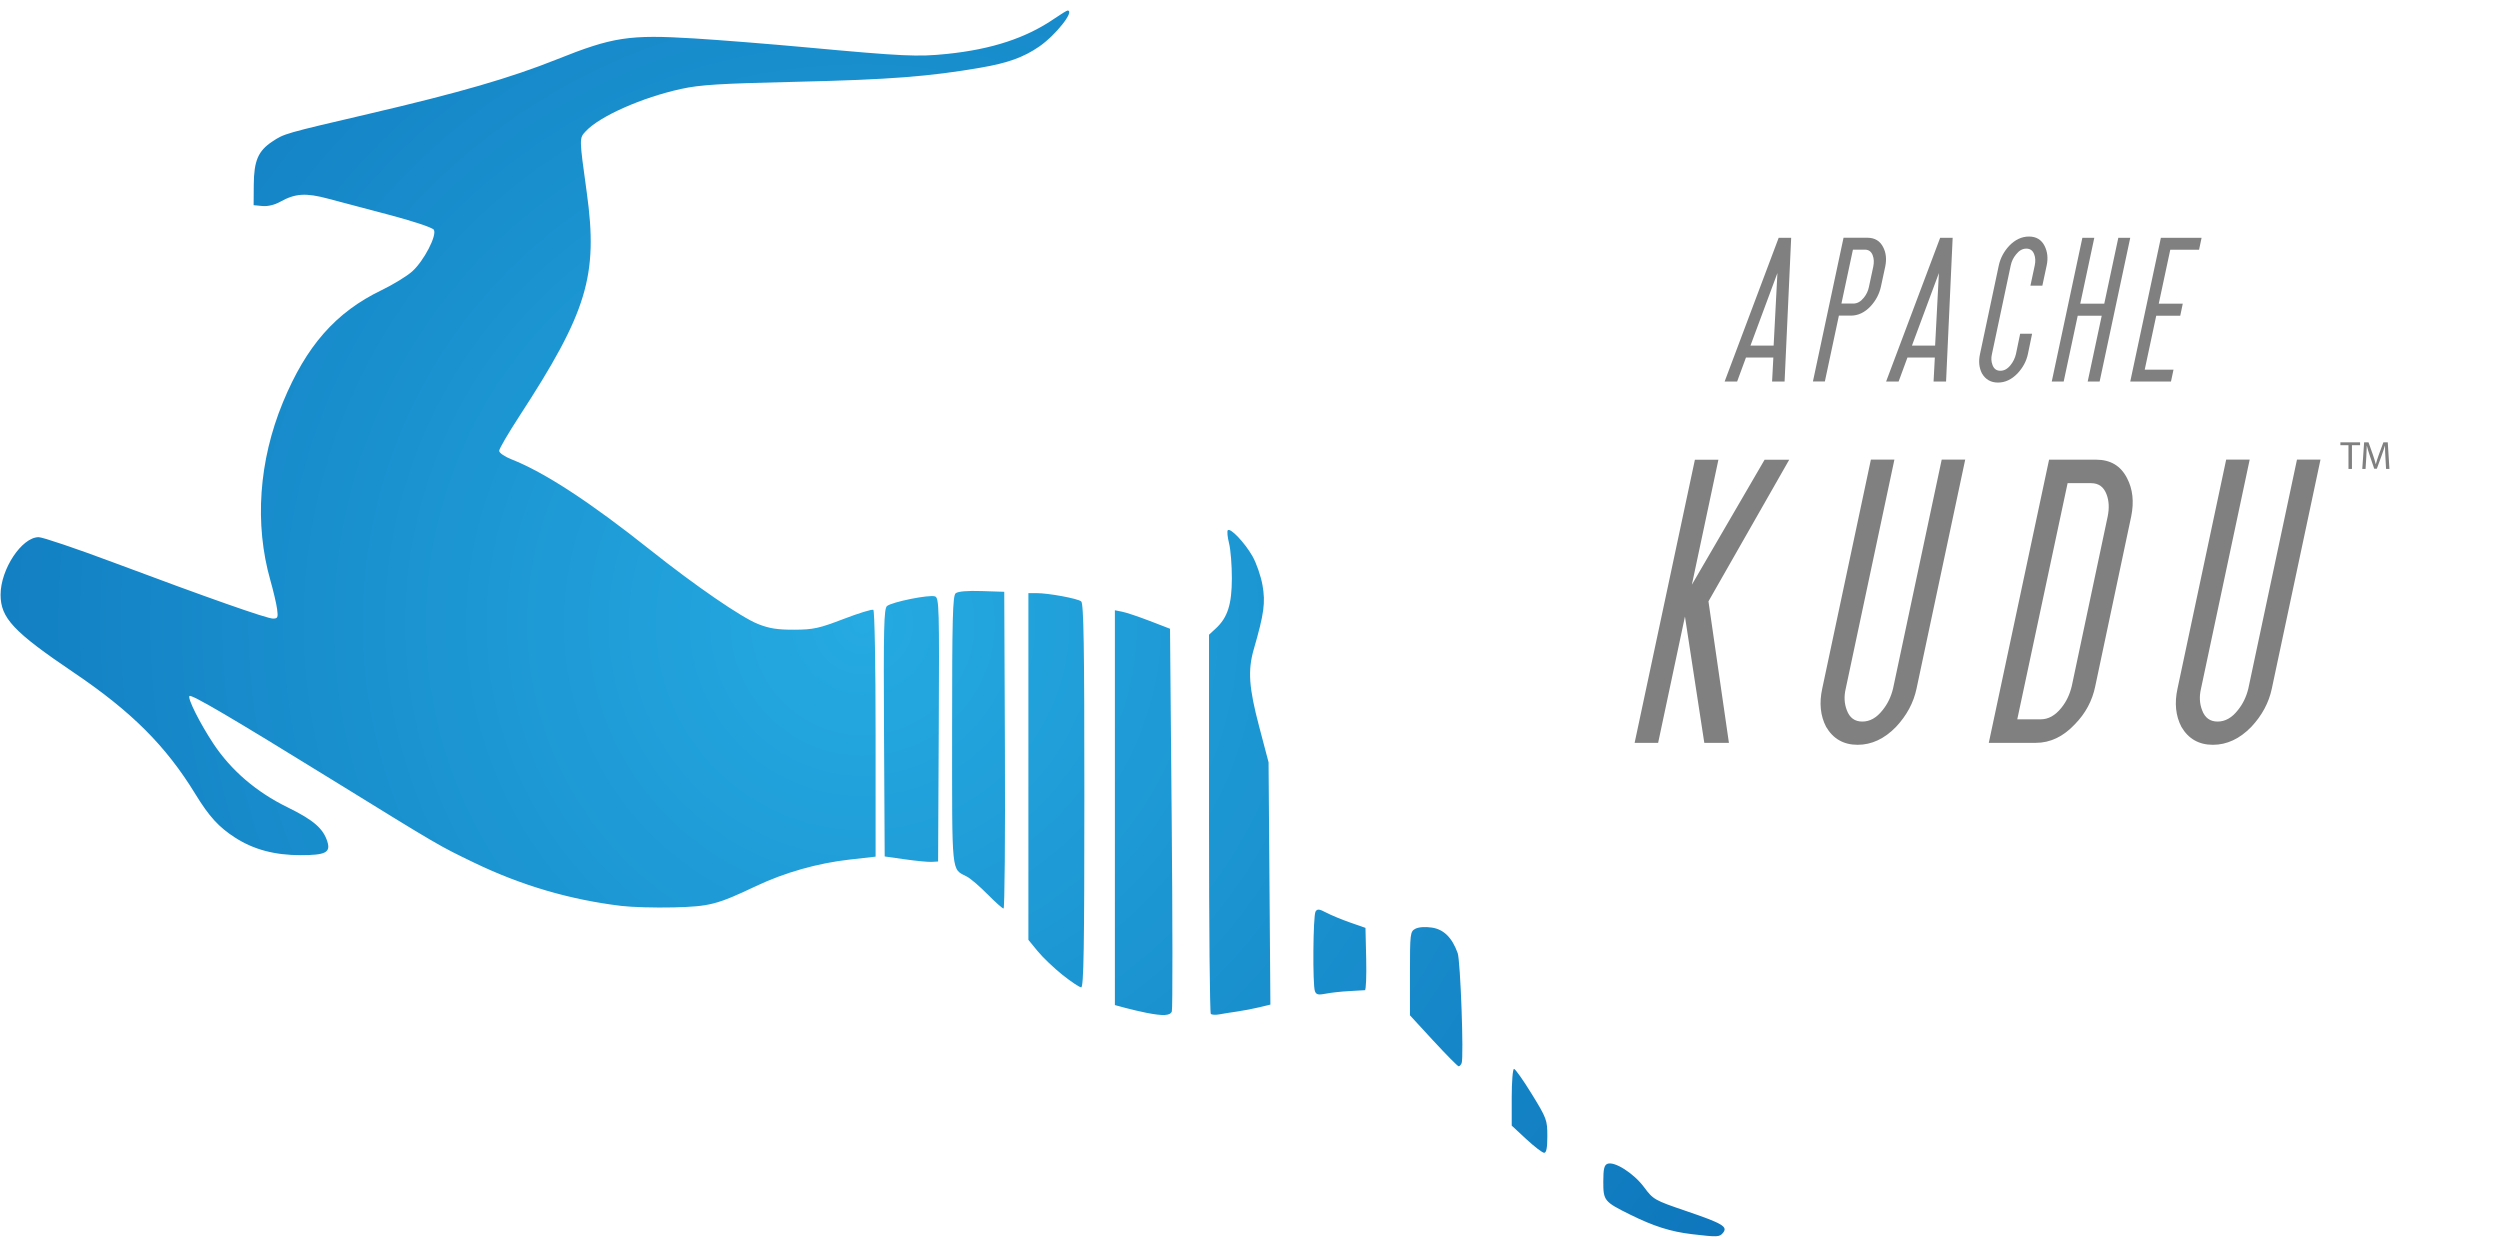 <?xml version="1.0" encoding="UTF-8" standalone="no"?>
<!DOCTYPE svg PUBLIC "-//W3C//DTD SVG 1.1//EN" "http://www.w3.org/Graphics/SVG/1.1/DTD/svg11.dtd">
<svg xmlns:xl="http://www.w3.org/1999/xlink" version="1.1" xmlns="http://www.w3.org/2000/svg" xmlns:dc="http://purl.org/dc/elements/1.1/" viewBox="0 0 260 128.6" width="260" height="128.6">
  <defs>
    <radialGradient cx="0" cy="0" r="1" id="Gradient" gradientUnits="userSpaceOnUse">
      <stop offset="0" stop-color="#25aae1"/>
      <stop offset="1" stop-color="#0e76bc"/>
    </radialGradient>
    <radialGradient id="Obj_Gradient" xl:href="#Gradient" gradientTransform="translate(89.711 64.834) scale(109.998)"/>
  </defs>
  <g id="Canvas_1" fill="none" stroke-dasharray="none" fill-opacity="1" stroke-opacity="1" stroke="none">
    <title>Canvas 1</title>
    <rect  x="0" y="0" width="260" height="128.6"/>
    <g id="Canvas_1_Layer_1">
      <title>Layer 1</title>
      <g id="Group_18">
        <g id="Graphic_19">
          <path d="M 175.94 128.35 C 173.77 128.097 171.967 127.525 169.521 126.312 C 166.833 124.979 166.743 124.868 166.743 122.89 C 166.743 121.564 166.837 121.167 167.181 121.035 C 167.915 120.753 169.911 122.027 170.974 123.456 C 171.943 124.759 172.053 124.821 175.375 125.953 C 179.16 127.243 179.722 127.577 179.189 128.219 C 178.822 128.66 178.649 128.667 175.939 128.352 Z M 158.74 118.476 L 157.219 117.064 L 157.219 114.114 C 157.219 112.492 157.327 111.164 157.458 111.164 C 157.589 111.164 158.423 112.345 159.31 113.789 C 160.855 116.303 160.923 116.488 160.923 118.155 C 160.923 119.373 160.824 119.894 160.592 119.892 C 160.41 119.89 159.577 119.253 158.74 118.476 Z M 149.076 108.246 L 146.635 105.594 L 146.635 101.244 C 146.635 97.086 146.66 96.88 147.194 96.594 C 147.531 96.414 148.216 96.364 148.913 96.468 C 150.152 96.654 151.018 97.51 151.598 99.123 C 151.887 99.925 152.248 109.953 152.011 110.563 C 151.94 110.745 151.8 110.894 151.7 110.894 C 151.599 110.894 150.419 109.701 149.076 108.242 Z M 119.226 105.333 C 118.628 105.214 117.645 104.985 117.043 104.823 L 115.948 104.528 L 115.948 63.468 L 116.724 63.623 C 117.15 63.708 118.441 64.141 119.591 64.585 L 121.682 65.391 L 121.856 85.081 C 121.952 95.911 121.959 104.961 121.871 105.191 C 121.699 105.64 120.977 105.678 119.226 105.332 Z M 125.924 105.439 C 125.822 105.337 125.738 96.424 125.738 85.629 L 125.738 66.009 L 126.435 65.368 C 127.671 64.23 128.108 62.871 128.114 60.147 C 128.117 58.793 127.985 57.151 127.821 56.499 C 127.657 55.847 127.599 55.237 127.692 55.144 C 127.964 54.871 129.434 56.415 130.248 57.83 C 130.661 58.549 131.136 59.918 131.303 60.873 C 131.618 62.682 131.463 63.816 130.398 67.504 C 129.757 69.723 129.879 71.491 130.955 75.574 L 131.931 79.278 L 132.026 91.878 L 132.121 104.478 L 130.98 104.754 C 130.352 104.906 129.304 105.107 128.649 105.201 C 127.994 105.294 127.155 105.428 126.784 105.498 C 126.413 105.569 126.026 105.542 125.924 105.44 Z M 136.754 103.093 C 136.501 102.435 136.557 95.211 136.818 94.799 C 137.003 94.508 137.205 94.529 137.938 94.917 C 138.431 95.177 139.547 95.64 140.421 95.945 L 142.009 96.5 L 142.084 99.73 C 142.124 101.506 142.065 102.969 141.951 102.98 C 141.838 102.991 141.09 103.034 140.289 103.076 C 139.489 103.117 138.404 103.237 137.879 103.343 C 137.116 103.496 136.89 103.446 136.755 103.093 Z M 110.494 101.384 C 109.604 100.673 108.443 99.563 107.914 98.918 L 106.953 97.745 L 106.953 61.685 L 107.791 61.685 C 109.047 61.685 112.066 62.243 112.443 62.544 C 112.703 62.751 112.774 67.115 112.774 82.754 C 112.774 98.534 112.705 102.694 112.443 102.684 C 112.261 102.679 111.384 102.093 110.493 101.382 Z M 64.624 94.216 C 59.253 93.565 54.224 92.087 49.314 89.72 C 45.621 87.94 45.79 88.038 34.594 81.128 C 24.004 74.591 19.904 72.184 19.704 72.386 C 19.478 72.613 20.793 75.232 22.195 77.347 C 24.029 80.113 26.655 82.368 29.88 83.947 C 32.61 85.283 33.633 86.169 34.056 87.562 C 34.39 88.661 33.83 88.938 31.278 88.938 C 28.581 88.938 26.383 88.354 24.474 87.129 C 22.761 86.03 21.755 84.929 20.322 82.588 C 17.249 77.566 13.685 74.006 7.632 69.918 C 1.407 65.71 .06 64.274 .061 61.845 C .061 59.2 2.27 55.866 4.022 55.866 C 4.432 55.866 7.906 57.041 11.741 58.477 C 21.733 62.218 27.751 64.333 28.391 64.333 C 28.886 64.333 28.936 64.218 28.819 63.341 C 28.746 62.795 28.432 61.456 28.122 60.364 C 26.453 54.507 26.915 47.924 29.419 41.854 C 31.852 35.962 34.92 32.472 39.69 30.174 C 40.898 29.591 42.334 28.711 42.88 28.217 C 44.097 27.118 45.472 24.457 45.117 23.892 C 44.978 23.672 42.983 23.005 40.52 22.355 C 38.127 21.724 35.233 20.958 34.09 20.653 C 31.797 20.042 30.695 20.116 29.14 20.985 C 28.562 21.309 27.846 21.479 27.288 21.426 L 26.377 21.339 L 26.392 19.222 C 26.41 16.716 26.849 15.694 28.325 14.717 C 29.573 13.891 29.558 13.896 38.414 11.827 C 47.83 9.629 53.094 8.101 57.944 6.163 C 63.739 3.844 65.444 3.585 72.174 3.996 C 74.784 4.156 80.013 4.572 83.794 4.92 C 93.934 5.854 95.424 5.924 98.475 5.609 C 103.165 5.125 106.724 3.953 109.684 1.917 C 110.34 1.466 110.945 1.097 111.028 1.097 C 111.816 1.097 109.799 3.657 108.078 4.841 C 106.451 5.961 104.838 6.544 102.019 7.032 C 96.656 7.96 92.487 8.282 82.999 8.502 C 74.832 8.691 72.819 8.815 70.829 9.25 C 66.778 10.137 62.389 12.081 60.934 13.633 C 60.23 14.385 60.229 14.275 61.023 20.015 C 62.219 28.665 61.084 32.425 53.992 43.315 C 52.848 45.072 51.912 46.68 51.912 46.887 C 51.912 47.094 52.478 47.487 53.169 47.76 C 56.643 49.132 61.345 52.201 67.659 57.22 C 72.328 60.929 77.104 64.211 78.829 64.897 C 79.998 65.361 80.86 65.496 82.595 65.489 C 84.585 65.481 85.175 65.353 87.718 64.378 C 89.298 63.772 90.697 63.342 90.827 63.422 C 90.959 63.503 91.062 69.165 91.062 76.332 L 91.062 89.091 L 88.35 89.397 C 85.028 89.771 81.608 90.74 78.628 92.153 C 74.561 94.081 73.802 94.277 70.028 94.37 C 68.136 94.416 65.695 94.346 64.604 94.214 Z M 102.714 93.017 C 101.919 92.206 100.952 91.375 100.565 91.171 C 98.92 90.304 99.019 91.275 99.019 75.981 C 99.019 64.321 99.08 61.961 99.39 61.701 C 99.627 61.505 100.603 61.421 102.102 61.471 L 104.443 61.547 L 104.511 78.017 C 104.548 87.076 104.485 94.487 104.37 94.487 C 104.254 94.487 103.509 93.823 102.713 93.011 Z M 94.124 89.372 L 92.007 89.07 L 91.938 76.21 C 91.88 65.309 91.928 63.3 92.248 63.029 C 92.768 62.599 96.687 61.812 97.246 62.028 C 97.668 62.189 97.695 63.17 97.631 75.897 L 97.563 89.597 L 96.901 89.636 C 96.537 89.657 95.287 89.538 94.123 89.371 Z" fill="url(#Obj_Gradient)"/>
        </g>
      </g>
      <g id="Group_13">
        <g id="Graphic_17">
          <path d="M 179.808 77.26 L 177.248 77.26 L 175.235 64.12 L 172.445 77.26 L 170 77.26 L 176.27 47.81 L 178.715 47.81 L 175.954 60.81 L 183.519 47.81 L 186.079 47.81 L 177.68 62.54 Z" fill="#808080"/>
        </g>
        <g id="Graphic_16">
          <path d="M 199.319 71.62 C 199.012 73.077 198.303 74.4 197.191 75.589 C 195.983 76.836 194.65 77.459 193.193 77.459 C 191.736 77.459 190.643 76.836 189.914 75.589 C 189.32 74.438 189.185 73.115 189.511 71.62 L 194.573 47.8 L 197.018 47.8 L 191.956 71.62 C 191.765 72.425 191.803 73.173 192.071 73.864 C 192.359 74.65 192.896 75.043 193.682 75.043 C 194.468 75.043 195.168 74.65 195.782 73.864 C 196.3 73.231 196.664 72.483 196.875 71.62 L 201.937 47.8 L 204.382 47.8 Z" fill="#808080"/>
        </g>
        <g id="Graphic_15">
          <path d="M 217.908 71.36 C 217.601 72.875 216.892 74.198 215.78 75.329 C 214.572 76.614 213.22 77.256 211.724 77.256 L 206.834 77.256 L 213.104 47.806 L 217.994 47.806 C 219.49 47.806 220.564 48.448 221.215 49.733 C 221.809 50.864 221.953 52.187 221.646 53.702 Z M 215.463 71.36 L 219.202 53.7 C 219.375 52.837 219.336 52.08 219.087 51.428 C 218.799 50.642 218.262 50.249 217.476 50.249 L 215.031 50.249 L 209.796 74.809 L 212.241 74.809 C 213.027 74.809 213.736 74.416 214.369 73.63 C 214.887 72.997 215.251 72.24 215.462 71.358 Z" fill="#808080"/>
        </g>
        <g id="Graphic_14">
          <path d="M 236.268 71.62 C 235.961 73.077 235.252 74.4 234.14 75.589 C 232.932 76.836 231.599 77.459 230.142 77.459 C 228.685 77.459 227.592 76.836 226.863 75.589 C 226.269 74.438 226.134 73.115 226.46 71.62 L 231.522 47.8 L 233.967 47.8 L 228.905 71.62 C 228.714 72.425 228.752 73.173 229.02 73.864 C 229.308 74.65 229.845 75.043 230.631 75.043 C 231.418 75.043 232.118 74.65 232.731 73.864 C 233.249 73.231 233.613 72.483 233.824 71.62 L 238.886 47.8 L 241.331 47.8 Z" fill="#808080"/>
        </g>
      </g>
      <g id="Group_6">
        <g id="Graphic_12">
          <path d="M 185.597 39.682 L 184.297 39.682 L 184.428 37.185 L 181.58 37.185 L 180.66 39.682 L 179.36 39.682 L 184.982 24.732 L 186.282 24.732 Z M 184.458 35.944 L 184.852 28.394 L 182.048 35.944 Z" fill="#808080"/>
        </g>
        <g id="Graphic_11">
          <path d="M 195.611 29.832 C 195.445 30.582 195.09 31.253 194.545 31.847 C 193.931 32.5 193.245 32.826 192.486 32.826 L 191.245 32.826 L 189.785 39.675 L 188.544 39.675 L 191.728 24.725 L 194.211 24.725 C 194.97 24.725 195.516 25.051 195.847 25.703 C 196.149 26.278 196.222 26.949 196.066 27.718 Z M 194.37 29.832 L 194.823 27.715 C 194.91 27.277 194.891 26.893 194.764 26.561 C 194.618 26.162 194.346 25.963 193.946 25.963 L 192.705 25.963 L 191.508 31.571 L 192.749 31.571 C 193.148 31.571 193.509 31.371 193.83 30.972 C 194.103 30.641 194.283 30.261 194.371 29.833 Z" fill="#808080"/>
        </g>
        <g id="Graphic_10">
          <path d="M 202.391 39.682 L 201.091 39.682 L 201.222 37.185 L 198.374 37.185 L 197.454 39.682 L 196.154 39.682 L 201.776 24.732 L 203.076 24.732 Z M 201.252 35.944 L 201.646 28.394 L 198.842 35.944 Z" fill="#808080"/>
        </g>
        <g id="Graphic_9">
          <path d="M 210.901 36.822 C 210.745 37.562 210.385 38.234 209.82 38.837 C 209.207 39.47 208.53 39.787 207.79 39.787 C 207.05 39.787 206.495 39.47 206.125 38.837 C 205.823 38.253 205.755 37.582 205.92 36.822 L 207.877 27.593 C 208.043 26.844 208.398 26.172 208.943 25.578 C 209.566 24.926 210.258 24.6 211.017 24.6 C 211.767 24.6 212.307 24.926 212.638 25.578 C 212.94 26.182 213.013 26.854 212.857 27.593 L 212.405 29.71 L 211.164 29.71 L 211.616 27.593 C 211.704 27.165 211.685 26.785 211.558 26.454 C 211.412 26.055 211.139 25.856 210.74 25.856 C 210.341 25.856 209.986 26.055 209.674 26.454 C 209.392 26.795 209.207 27.175 209.119 27.593 L 207.162 36.822 C 207.065 37.231 207.084 37.611 207.221 37.961 C 207.367 38.361 207.639 38.56 208.039 38.56 C 208.438 38.56 208.793 38.361 209.105 37.961 C 209.367 37.64 209.552 37.26 209.659 36.822 L 210.098 34.705 L 211.339 34.705 Z" fill="#808080"/>
        </g>
        <g id="Graphic_8">
          <path d="M 218.361 39.682 L 217.12 39.682 L 218.58 32.833 L 216.083 32.833 L 214.623 39.682 L 213.382 39.682 L 216.566 24.732 L 217.807 24.732 L 216.347 31.581 L 218.844 31.581 L 220.304 24.732 L 221.545 24.732 Z" fill="#808080"/>
        </g>
        <g id="Graphic_7">
          <path d="M 225.781 39.682 L 221.546 39.682 L 224.73 24.732 L 228.965 24.732 L 228.702 25.973 L 225.708 25.973 L 224.511 31.581 L 227.008 31.581 L 226.745 32.837 L 224.248 32.837 L 223.051 38.445 L 226.045 38.445 Z" fill="#808080"/>
        </g>
      </g>
      <g id="Group_3">
        <g id="Graphic_5">
          <path d="M 244.242 48.766 L 244.603 48.766 L 244.603 46.304 L 245.448 46.304 L 245.448 46 L 243.4 46 L 243.4 46.304 L 244.241 46.304 Z" fill="#808080"/>
        </g>
        <g id="Graphic_4">
          <path d="M 248.151 48.766 L 248.5 48.766 L 248.328 46 L 247.872 46 L 247.38 47.338 C 247.257 47.687 247.158 47.99 247.089 48.27 L 247.076 48.27 C 247.007 47.982 246.912 47.679 246.797 47.338 L 246.325 46 L 245.87 46 L 245.677 48.766 L 246.018 48.766 L 246.091 47.58 C 246.116 47.166 246.137 46.702 246.145 46.357 L 246.153 46.357 C 246.231 46.685 246.342 47.042 246.473 47.432 L 246.92 48.749 L 247.191 48.749 L 247.679 47.407 C 247.819 47.029 247.934 46.681 248.028 46.356 L 248.041 46.356 C 248.036 46.701 248.061 47.164 248.082 47.55 Z" fill="#808080"/>
        </g>
      </g>
    </g>
  </g>
</svg>

